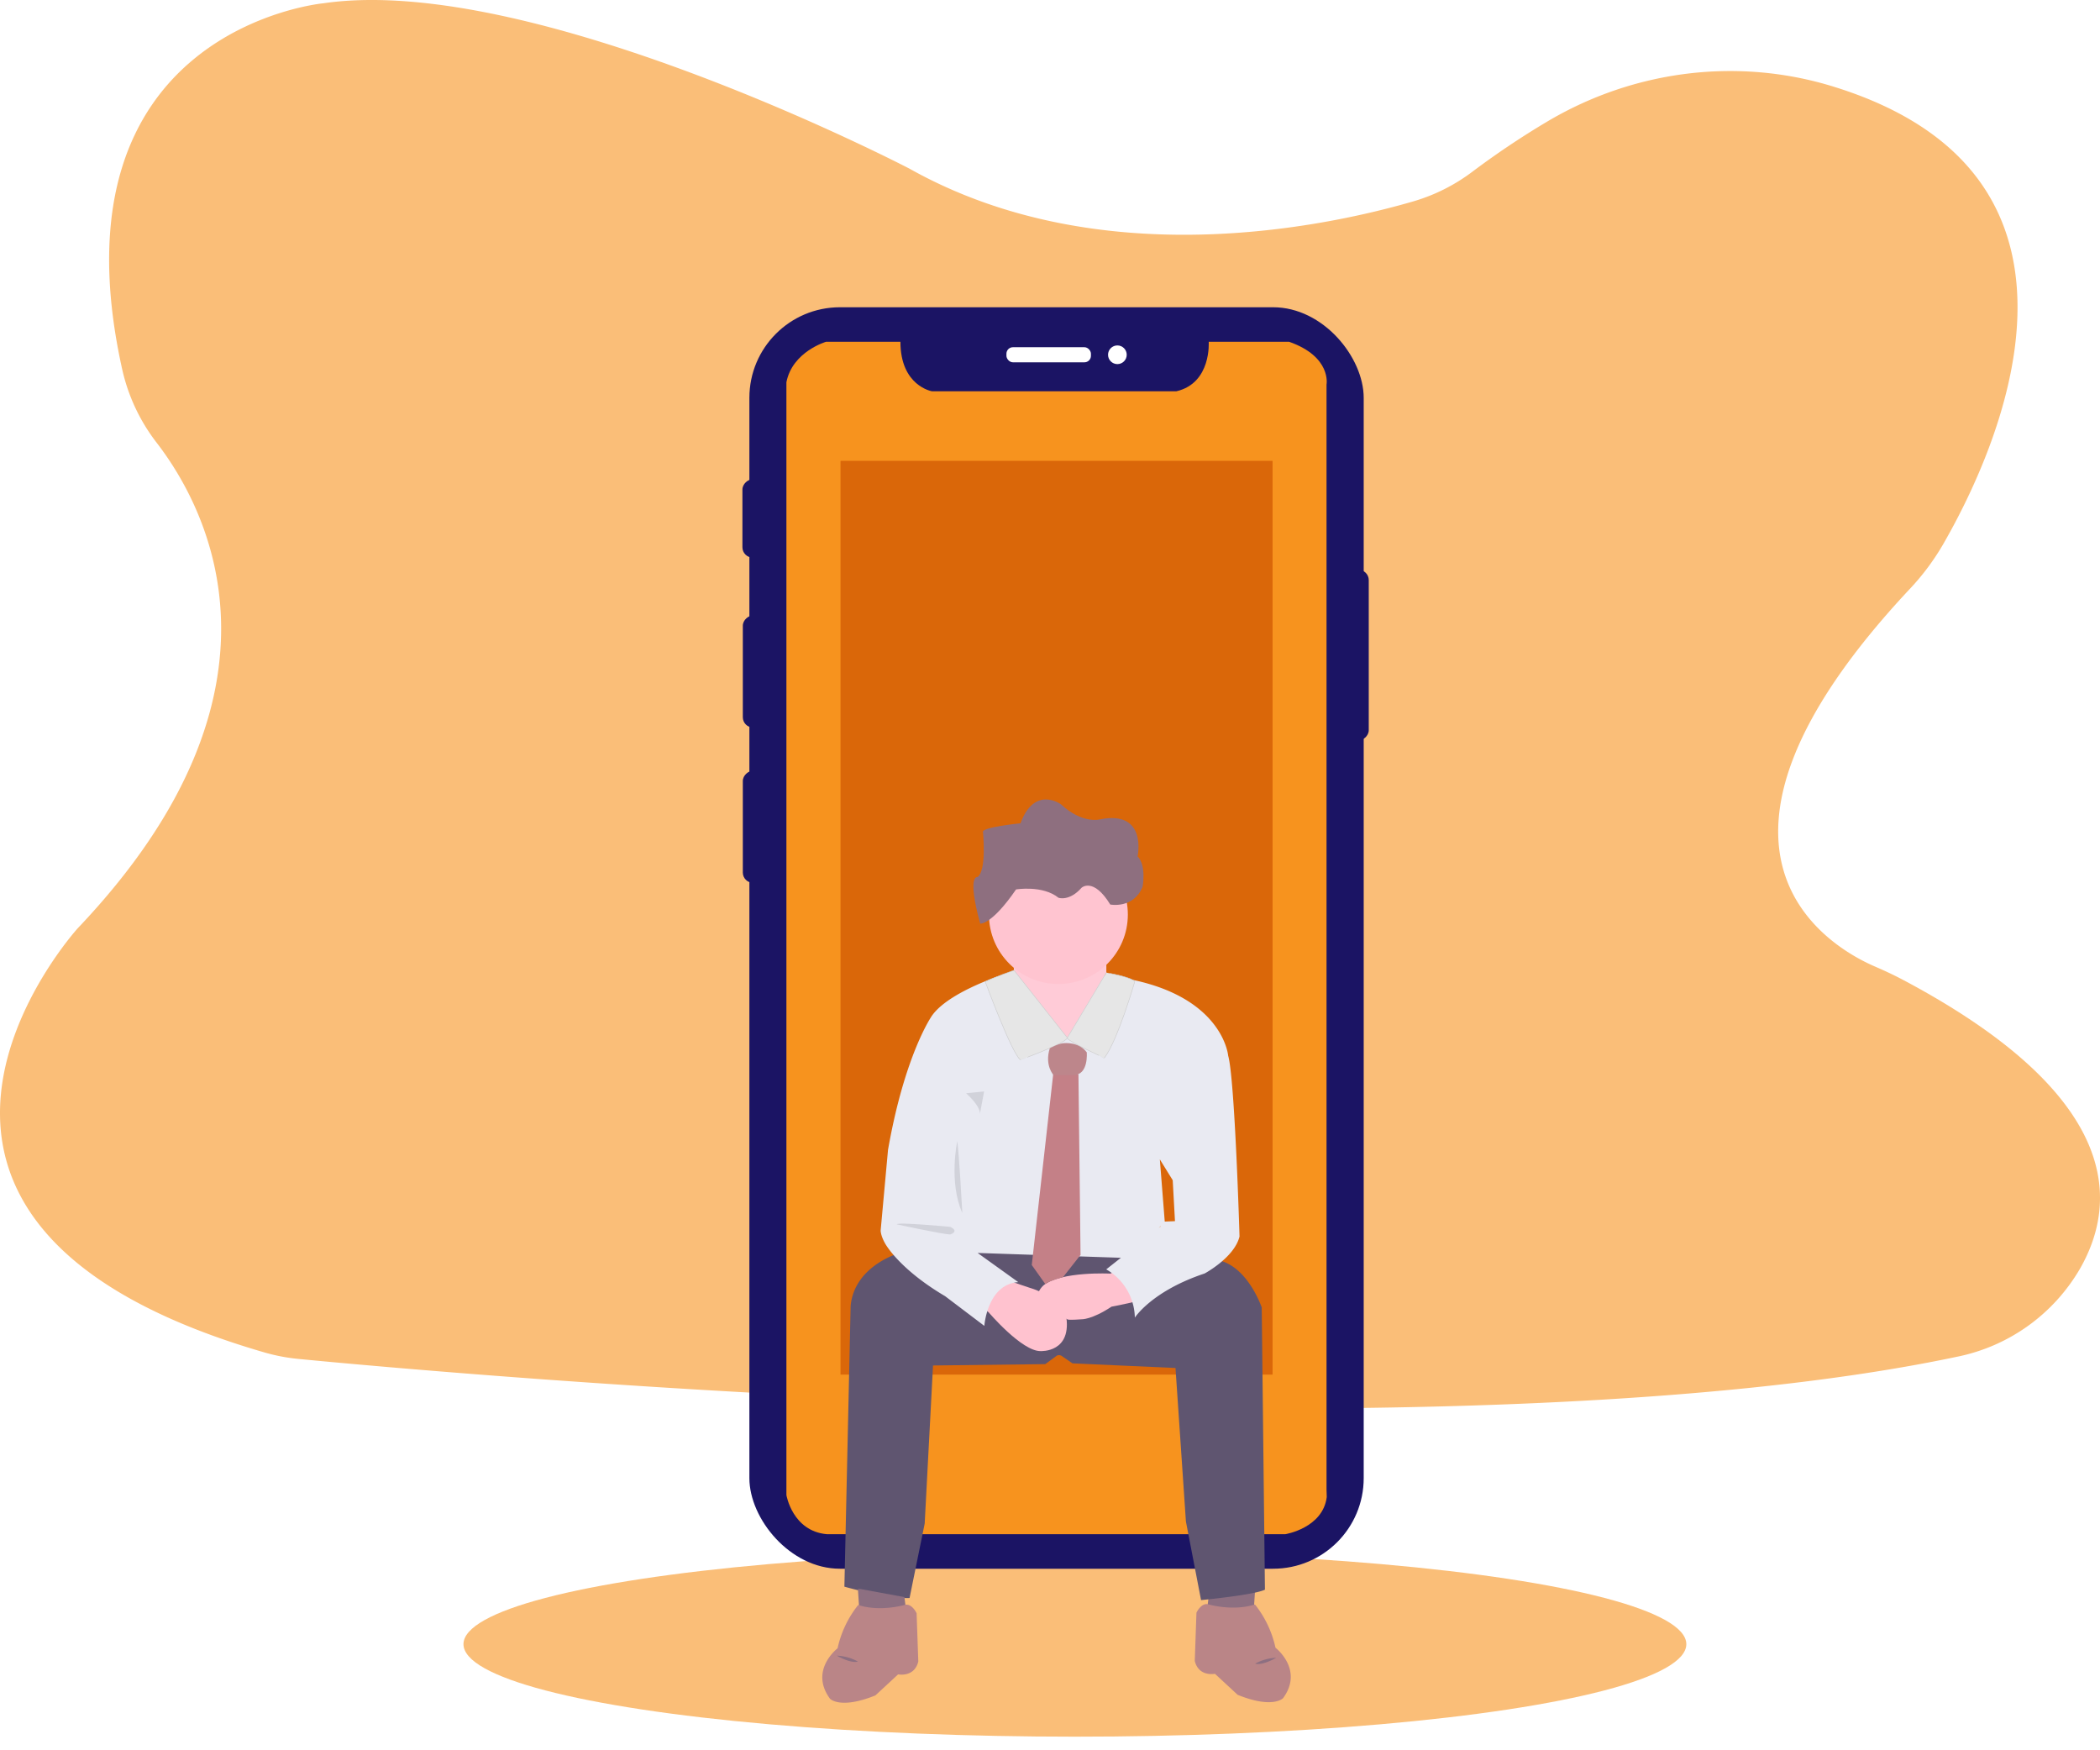 <svg id="Layer_1" data-name="Layer 1" xmlns="http://www.w3.org/2000/svg" viewBox="0 0 1007.88 839.6"><defs><style>.cls-1{fill:#fff;}.cls-2,.cls-4{fill:#f7931e;}.cls-2{opacity:0.6;}.cls-3{fill:#1b1464;}.cls-5{fill:#da6709;}.cls-6{fill:#8d6f81;}.cls-7{fill:#ba8587;}.cls-8{fill:#5f5570;}.cls-9{fill:#ffc2cf;}.cls-10{fill:#e9eaf2;}.cls-11{fill:#c48087;}.cls-12{fill:#ffcbd7;}.cls-13{fill:#ffc4d0;}.cls-14{fill:#8e6f7f;}.cls-15{fill:#e6e6e6;stroke:#ccc;stroke-miterlimit:10;stroke-width:0.25px;}.cls-16{fill:#bd868b;}.cls-17{fill:none;}.cls-18{fill:#d1d2da;}</style></defs><title>Mobile2</title><rect class="cls-1" width="1007.88" height="839.6"/><path class="cls-2" d="M147.54,652.5c67.74,6.56,551.7,50.74,796.59-1.15a88.41,88.41,0,0,0,58.45-42.08c18.64-32.46,19.64-83.19-84.83-138.63-4.43-2.35-9-4.48-13.59-6.46C883.53,455.29,802.1,409.8,921,282.94a116,116,0,0,0,15.95-21.39c24.64-42.75,88-176.3-52.93-219.67-45.87-14.11-95.52-7.73-136.83,16.7a400.46,400.46,0,0,0-36.31,24.31A88,88,0,0,1,682.77,97c-41.26,12-150.16,35.75-241.79-15.59,0,0-180.43-94.12-281.23-79.46,0,0-132.86,12.07-96.84,175.32a89.45,89.45,0,0,0,16.56,35.5c23.69,30.64,71.41,118.17-37.8,233.05,0,0-127.78,140.46,89.49,203.54A89.4,89.4,0,0,0,147.54,652.5Z" transform="translate(-4.34 -0.4)"/><ellipse class="cls-2" cx="515.89" cy="788.98" rx="293.45" ry="44.39"/><rect class="cls-3" x="359.66" y="147.44" width="294.84" height="605.34" rx="43.47"/><path class="cls-4" d="M641,715.19V184.91s2.52-13.32-18-20.52H584.45s1.44,19.8-15.48,23.76H451.61s-15.12-2.52-15.12-23.76H400.85s-16.2,4.68-19.08,19.44v534s2.88,17.34,19.44,18.78h220s18-2.88,19.9-17.82Z" transform="translate(-4.34 -0.4)"/><rect class="cls-5" x="403.4" y="221.15" width="207.36" height="438.48"/><rect class="cls-1" x="483.03" y="166.62" width="40.56" height="7.24" rx="3.12"/><circle class="cls-1" cx="536.28" cy="170.24" r="4.48"/><rect class="cls-3" x="614.27" y="308.76" width="81.93" height="12.06" rx="4.95" transform="translate(965.68 -340.85) rotate(90)"/><rect class="cls-3" x="347.89" y="243.14" width="37.61" height="12.06" rx="4.95" transform="translate(611.52 -117.93) rotate(90)"/><rect class="cls-3" x="339.97" y="316.58" width="53.81" height="12.06" rx="4.95" transform="translate(685.15 -44.66) rotate(90)"/><rect class="cls-3" x="339.97" y="391.1" width="53.81" height="12.06" rx="4.95" transform="translate(759.67 29.86) rotate(90)"/><path class="cls-6" d="M583.74,772.18l.67-5.38,21.26-3.91h1.07l-.54,8.34A35.49,35.49,0,0,1,583.74,772.18Z" transform="translate(-4.34 -0.4)"/><path class="cls-7" d="M606.62,770.31a50.47,50.47,0,0,1,9.88,20.78s13.72,10.49,3.64,24.21c0,0-4.85,5.25-21.79-1.61l-10.9-10.09s-7.8,1.62-9.69-6.19l.81-23.13s2.29-5,5.79-4C584.36,770.31,596.06,773.74,606.62,770.31Z" transform="translate(-4.34 -0.4)"/><path class="cls-6" d="M616.83,795.92s-6.46,3.83-10.09,2.82A22.44,22.44,0,0,1,616.83,795.92Z" transform="translate(-4.34 -0.4)"/><path class="cls-8" d="M436,601.71s-21.52,5.92-23.4,25.29l-3,134.78s20.38,5.85,31.28,5.45l7.26-35.72,4-75.86L506,655l5.45-4a2.34,2.34,0,0,1,2.62.2l5,3.43,49.44,2.22,5,73.64,7.27,37.74s25.42-2.43,30.66-5L609.9,627.8S603,607.42,588.31,605l-16.95-6-24,2s-60.73,1.21-76.27-2l-29.86,1.21Z" transform="translate(-4.34 -0.4)"/><path class="cls-6" d="M439.09,772.18l-.67-5.38-21.25-3.91h-1.08l.54,8.34A35.49,35.49,0,0,0,439.09,772.18Z" transform="translate(-4.34 -0.4)"/><path class="cls-7" d="M416.22,770.58a50.34,50.34,0,0,0-9.89,20.78s-13.72,10.49-3.63,24.21c0,0,4.84,5.25,21.79-1.61l10.9-10.09s7.8,1.61,9.68-6.19l-.81-23.13s-2.28-5-5.78-4C438.48,770.58,426.78,774,416.22,770.58Z" transform="translate(-4.34 -0.4)"/><path class="cls-6" d="M406,794.91s6.46,3.83,10.09,2.82A22.39,22.39,0,0,0,406,794.91Z" transform="translate(-4.34 -0.4)"/><path class="cls-9" d="M523.41,633.48s4.84.27,14.39-6.05c0,0,15.33-2.83,17-4.44l-3.63-11.3-3.37-2.82h-5l-5.52,2.69s-23.67-1.21-32.15,5.65c0,0-3.49,3.23-2,4.84l4.7,8.2s8.34,2.7,8.75,3.23S523.41,633.48,523.41,633.48Z" transform="translate(-4.34 -0.4)"/><path class="cls-9" d="M503.73,648.74s15.54.94,12.18-17.62c0,0-3.63-8.75-17.89-12.92l-11.17-3.76h-6.32L474.88,617l-2,3.37-.59,4.3,6.59,5.52S494.79,648.87,503.73,648.74Z" transform="translate(-4.34 -0.4)"/><path class="cls-10" d="M493.09,465.69s-32.15,9-41.43,22.06c0,0-13.05,18.42-21.12,64.43L427,590.92s0,2.42,2.15,6.19c0,0,6.46,12.1,28.79,25.28l18.83,14.26s1.35-19.9,16.28-21l-19.51-14,71.83,2.42,18-17.22L561,556.75l6.18,10,1.08,19.64-5.46.23L561.27,589l-26,20.53A27.27,27.27,0,0,1,549,632.69s8.07-12.72,33.49-21.19c0,0,14.33-7.67,16.75-17.76,0,0-2.22-75.46-5.45-86.76,0,0-2.62-30.87-54.88-37.93Z" transform="translate(-4.34 -0.4)"/><path class="cls-11" d="M522.94,602.59l-8.38,10.64c-6.29,1.76-7.4,2.57-8.55,3.33l-6.48-9.12,10.29-91.61h12.11Z" transform="translate(-4.34 -0.4)"/><polygon class="cls-12" points="511.34 497.71 486.59 465.76 486.59 461.12 530.98 461.12 530.98 466.77 512.42 497.71 511.34 497.71"/><circle class="cls-13" cx="507.97" cy="438.86" r="33.33"/><path class="cls-14" d="M552.74,425.87s1.89-10.23-2.42-14.53c0,0,4.84-22.33-18-17.76,0,0-8.34,2.42-18.83-7.26,0,0-12.65-9.15-19.37,9.15,0,0-19.11,1.88-18,4.3,0,0,1.88,18.56-2.69,21.52,0,0-5.11-1.34,1.34,22.33,0,0,5.39.81,17.22-16.41,0,0,12.75-2.15,20.37,4,0,0,5.19,1.88,11.11-4.85,0,0,5.65-5.11,13.72,8.08C537.14,434.48,548.44,436.63,552.74,425.87Z" transform="translate(-4.34 -0.4)"/><path class="cls-15" d="M516.64,498.44,491,466s-9.12,3.2-13.8,5.47c0,0,12.59,34.12,16.86,37.51C494,509,515.6,501.16,516.64,498.44Z" transform="translate(-4.34 -0.4)"/><path class="cls-15" d="M516.5,498.55l18.82-31.38S546.49,469,549,471.34c0,0-8.23,28.38-14.63,36.72C534.38,508.06,517.93,500.64,516.5,498.55Z" transform="translate(-4.34 -0.4)"/><path class="cls-16" d="M519.45,516.32H510s-4.44-4.64-1.81-12.91c0,0,4.43-2.43,6.86-2.43,0,0,7.06-.8,10.89,4.44C525.91,505.42,526.92,516.32,519.45,516.32Z" transform="translate(-4.34 -0.4)"/><path class="cls-17" d="M505.3,617.15a12.58,12.58,0,0,1,6.85-1.94" transform="translate(-4.34 -0.4)"/><path class="cls-18" d="M474.65,534.86l2-10.7L468,525S474.85,531,474.65,534.86Z" transform="translate(-4.34 -0.4)"/><path class="cls-18" d="M466.2,582.5s0-.43-.06-1.21c-.29-5.28-1.48-26.43-2.36-33.29C463.78,548,459.55,567.57,466.2,582.5Z" transform="translate(-4.34 -0.4)"/><path class="cls-18" d="M460.39,592.76s4.64-1.41,0-3.63c0,0-25.62-2.43-25.62-1.21C434.77,587.92,457,592.76,460.39,592.76Z" transform="translate(-4.34 -0.4)"/></svg>